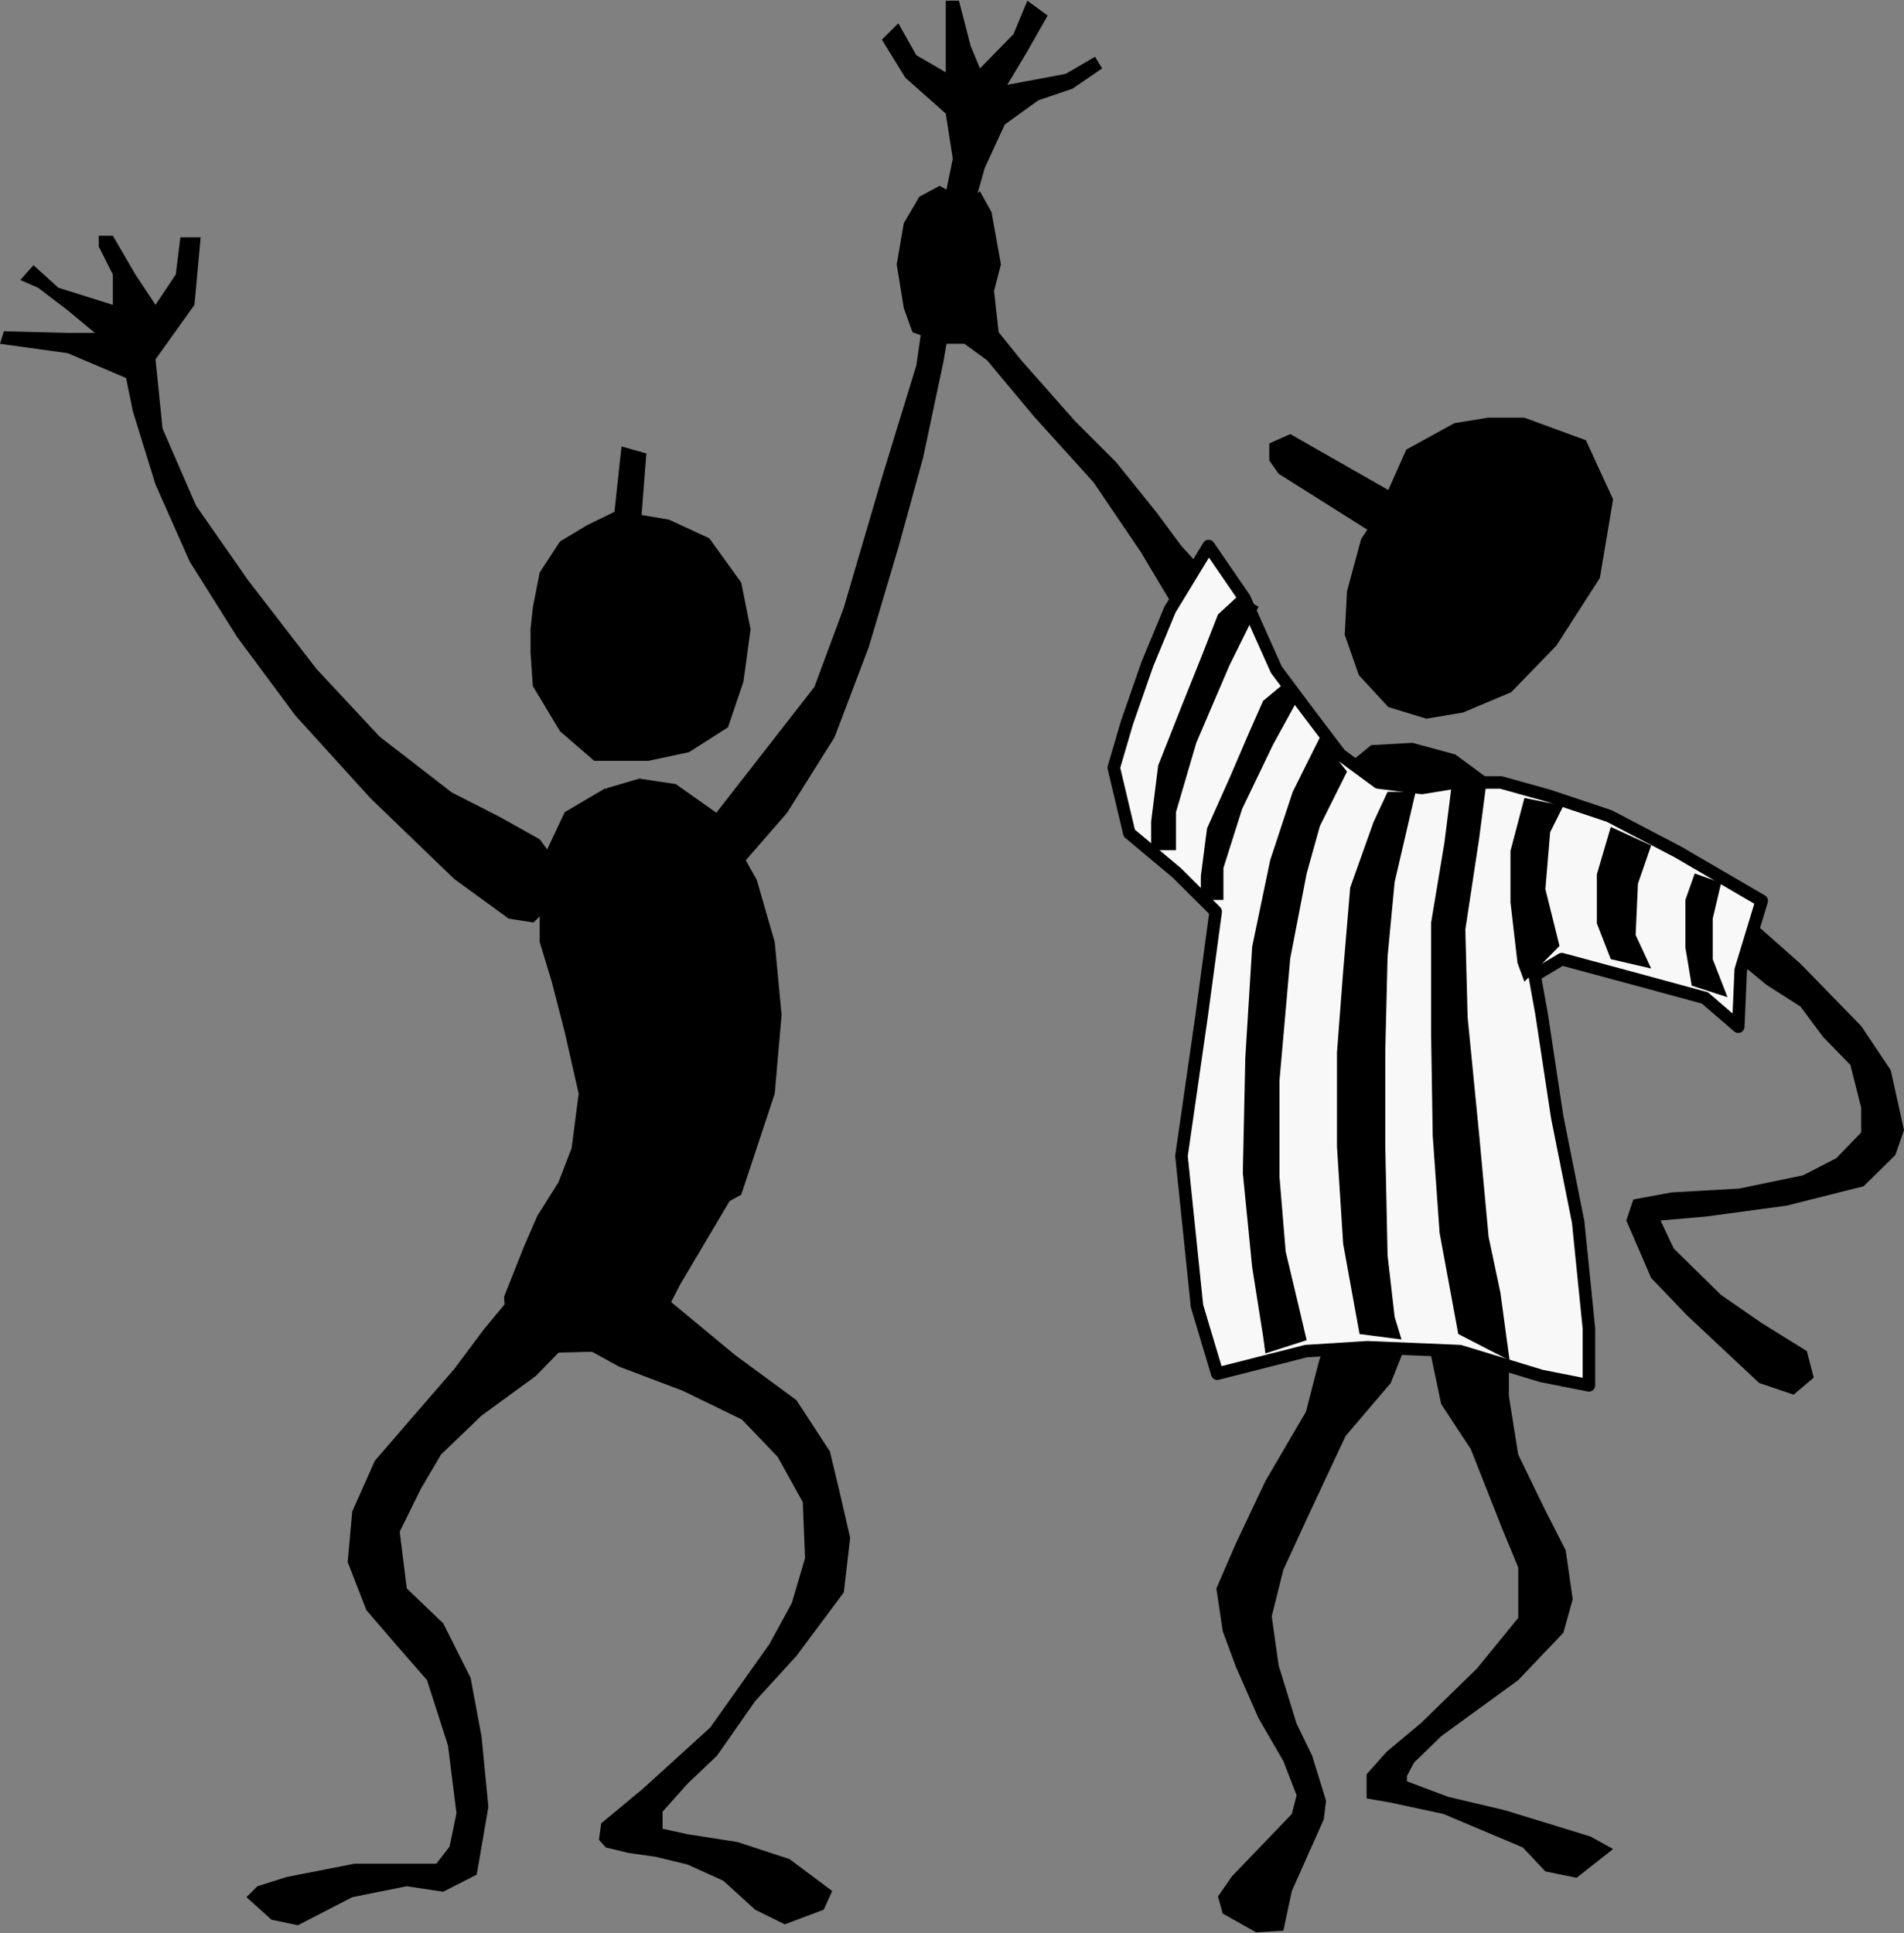 <?xml version="1.0" encoding="UTF-8" standalone="no"?>
<svg
   xmlns:ooo="http://xml.openoffice.org/svg/export"
   xmlns:dc="http://purl.org/dc/elements/1.1/"
   xmlns:cc="http://creativecommons.org/ns#"
   xmlns:rdf="http://www.w3.org/1999/02/22-rdf-syntax-ns#"
   xmlns:svg="http://www.w3.org/2000/svg"
   xmlns="http://www.w3.org/2000/svg"
   xmlns:sodipodi="http://sodipodi.sourceforge.net/DTD/sodipodi-0.dtd"
   xmlns:inkscape="http://www.inkscape.org/namespaces/inkscape"
   version="1.2"
   width="107.99mm"
   height="109.63mm"
   viewBox="0 0 10799 10963"
   preserveAspectRatio="xMidYMid"
   xml:space="preserve"
   id="svg115"
   sodipodi:docname="amwin.svg"
   style="fill-rule:evenodd;stroke-width:28.222;stroke-linejoin:round"
   inkscape:version="0.92.5 (2060ec1f9f, 2020-04-08)"><rect x="0" y="0" width="10799" height="10963" fill="#808080" stroke="none"/><sodipodi:namedview
   pagecolor="#ffffff"
   bordercolor="#666666"
   borderopacity="1"
   objecttolerance="10"
   gridtolerance="10"
   guidetolerance="10"
   inkscape:pageopacity="0"
   inkscape:pageshadow="2"
   inkscape:window-width="664"
   inkscape:window-height="487"
   id="namedview117"
   showgrid="false"
   inkscape:zoom="0.2102413"
   inkscape:cx="204.09449"
   inkscape:cy="207.1559"
   inkscape:window-x="0"
   inkscape:window-y="0"
   inkscape:window-maximized="0"
   inkscape:current-layer="svg115" />
 <defs
   class="ClipPathGroup"
   id="defs8">
  <clipPath
   id="presentation_clip_path"
   clipPathUnits="userSpaceOnUse">
   <rect
   x="0"
   y="0"
   width="21000"
   height="29700"
   id="rect2" />
  </clipPath>
  <clipPath
   id="presentation_clip_path_shrink"
   clipPathUnits="userSpaceOnUse">
   <rect
   x="21"
   y="29"
   width="20958"
   height="29641"
   id="rect5" />
  </clipPath>
 </defs>
 <defs
   class="TextShapeIndex"
   id="defs12">
  <g
   ooo:slide="id1"
   ooo:id-list="id3"
   id="g10" />
 </defs>
 <defs
   class="EmbeddedBulletChars"
   id="defs44">
  <g
   id="bullet-char-template-57356"
   transform="matrix(4.8828125e-4,0,0,-4.8828125e-4,0,0)">
   <path
   d="M 580,1141 1163,571 580,0 -4,571 Z"
   id="path14"
   inkscape:connector-curvature="0" />
  </g>
  <g
   id="bullet-char-template-57354"
   transform="matrix(4.8828125e-4,0,0,-4.8828125e-4,0,0)">
   <path
   d="M 8,1128 H 1137 V 0 H 8 Z"
   id="path17"
   inkscape:connector-curvature="0" />
  </g>
  <g
   id="bullet-char-template-10146"
   transform="matrix(4.8828125e-4,0,0,-4.8828125e-4,0,0)">
   <path
   d="M 174,0 602,739 174,1481 1456,739 Z M 1358,739 309,1346 659,739 Z"
   id="path20"
   inkscape:connector-curvature="0" />
  </g>
  <g
   id="bullet-char-template-10132"
   transform="matrix(4.8828125e-4,0,0,-4.8828125e-4,0,0)">
   <path
   d="M 2015,739 1276,0 H 717 l 543,543 H 174 v 393 h 1086 l -543,545 h 557 z"
   id="path23"
   inkscape:connector-curvature="0" />
  </g>
  <g
   id="bullet-char-template-10007"
   transform="matrix(4.8828125e-4,0,0,-4.8828125e-4,0,0)">
   <path
   d="m 0,-2 c -7,16 -16,29 -25,39 l 381,530 c -94,256 -141,385 -141,387 0,25 13,38 40,38 9,0 21,-2 34,-5 21,4 42,12 65,25 l 27,-13 111,-251 280,301 64,-25 24,25 c 21,-10 41,-24 62,-43 C 886,937 835,863 770,784 769,783 710,716 594,584 L 774,223 c 0,-27 -21,-55 -63,-84 l 16,-20 C 717,90 699,76 672,76 641,76 570,178 457,381 L 164,-76 c -22,-34 -53,-51 -92,-51 -42,0 -63,17 -64,51 -7,9 -10,24 -10,44 0,9 1,19 2,30 z"
   id="path26"
   inkscape:connector-curvature="0" />
  </g>
  <g
   id="bullet-char-template-10004"
   transform="matrix(4.8828125e-4,0,0,-4.8828125e-4,0,0)">
   <path
   d="M 285,-33 C 182,-33 111,30 74,156 52,228 41,333 41,471 c 0,78 14,145 41,201 34,71 87,106 158,106 53,0 88,-31 106,-94 l 23,-176 c 8,-64 28,-97 59,-98 l 735,706 c 11,11 33,17 66,17 42,0 63,-15 63,-46 V 965 c 0,-36 -10,-64 -30,-84 L 442,47 C 390,-6 338,-33 285,-33 Z"
   id="path29"
   inkscape:connector-curvature="0" />
  </g>
  <g
   id="bullet-char-template-9679"
   transform="matrix(4.8828125e-4,0,0,-4.8828125e-4,0,0)">
   <path
   d="M 813,0 C 632,0 489,54 383,161 276,268 223,411 223,592 c 0,181 53,324 160,431 106,107 249,161 430,161 179,0 323,-54 432,-161 108,-107 162,-251 162,-431 0,-180 -54,-324 -162,-431 C 1136,54 992,0 813,0 Z"
   id="path32"
   inkscape:connector-curvature="0" />
  </g>
  <g
   id="bullet-char-template-8226"
   transform="matrix(4.8828125e-4,0,0,-4.8828125e-4,0,0)">
   <path
   d="m 346,457 c -73,0 -137,26 -191,78 -54,51 -81,114 -81,188 0,73 27,136 81,188 54,52 118,78 191,78 73,0 134,-26 185,-79 51,-51 77,-114 77,-187 0,-75 -25,-137 -76,-188 -50,-52 -112,-78 -186,-78 z"
   id="path35"
   inkscape:connector-curvature="0" />
  </g>
  <g
   id="bullet-char-template-8211"
   transform="matrix(4.8828125e-4,0,0,-4.8828125e-4,0,0)">
   <path
   d="M -4,459 H 1135 V 606 H -4 Z"
   id="path38"
   inkscape:connector-curvature="0" />
  </g>
  <g
   id="bullet-char-template-61548"
   transform="matrix(4.8828125e-4,0,0,-4.8828125e-4,0,0)">
   <path
   d="m 173,740 c 0,163 58,303 173,419 116,115 255,173 419,173 163,0 302,-58 418,-173 116,-116 174,-256 174,-419 0,-163 -58,-303 -174,-418 C 1067,206 928,148 765,148 601,148 462,206 346,322 231,437 173,577 173,740 Z"
   id="path41"
   inkscape:connector-curvature="0" />
  </g>
 </defs>
 <g
   id="g49"
   transform="translate(-5100,-9368)">
  <g
   id="id2"
   class="Master_Slide">
   <g
   id="bg-id2"
   class="Background" />
   <g
   id="bo-id2"
   class="BackgroundObjects" />
  </g>
 </g>
 <g
   class="SlideGroup"
   id="g113"
   transform="translate(-5100,-9368)">
  <g
   id="g111">
   <g
   id="container-id1">
    <g
   id="id1"
   class="Slide"
   clip-path="url(#presentation_clip_path)">
     <g
   class="Page"
   id="g107">
      <g
   class="Graphic"
   id="g105">
       <g
   id="id3">
        <rect
   class="BoundingBox"
   x="5100"
   y="9368"
   width="10799"
   height="10963"
   id="rect51"
   style="fill:none;stroke:none" />
        <defs
   id="defs56">
         <clipPath
   id="clip_path_1"
   clipPathUnits="userSpaceOnUse">
          <path
   d="M 5100,9368 H 15898 V 20330 H 5100 Z"
   id="path53"
   inkscape:connector-curvature="0" />
         </clipPath>
        </defs>
        <g
   clip-path="url(#clip_path_1)"
   id="g102">
         <path
   d="m 12974,12147 102,-229 273,-150 190,-31 h 207 l 349,128 154,335 -75,446 -247,384 -256,264 -273,115 -208,35 -216,-66 -167,-181 -80,-229 13,-247 80,-296 35,-53 -503,-317 -53,-75 v -97 l 119,-53 z"
   id="path58"
   inkscape:connector-curvature="0"
   style="fill:#000000;stroke:none" />
         <path
   d="m 13861,14062 538,137 578,339 335,296 344,353 168,251 75,340 -49,141 -180,177 -437,110 -459,62 -256,22 75,159 269,264 230,159 256,159 39,150 -114,97 -195,-66 -410,-384 -203,-212 -141,-326 40,-119 216,-40 384,-22 362,-75 189,-97 141,-146 v -141 l -61,-242 -155,-159 -128,-172 -194,-124 -256,-212 -308,-163 -283,-70 -344,-53 -216,-75 -132,-128 v -181 l 132,-62 256,53 35,9 z"
   id="path60"
   inkscape:connector-curvature="0"
   style="fill:#000000;stroke:none" />
         <path
   d="m 12648,13608 203,167 26,163 -75,159 -220,31 -283,-317 -114,-270 -217,-339 -207,-384 -190,-318 -269,-397 -335,-370 -269,-322 -128,-93 h -115 l -180,-66 -49,-137 -40,-247 40,-234 88,-150 115,-62 154,84 75,-53 66,119 53,296 -39,150 26,234 128,159 304,344 234,234 230,286 141,190 282,309 216,366 208,415 z"
   id="path62"
   inkscape:connector-curvature="0"
   style="fill:#000000;stroke:none" />
         <path
   d="m 12277,14472 177,-445 154,-212 269,-221 234,-13 243,66 216,159 v 296 l -102,256 v 467 l 40,711 190,436 181,349 v 269 l -195,251 -154,119 -229,9 h -269 l -296,-75 -282,-445 -155,-530 -75,-414 v -490 z"
   id="path64"
   inkscape:connector-curvature="0"
   style="fill:#000000;stroke:none" />
         <path
   d="m 13618,16528 -176,-62 -168,84 -101,300 101,481 168,256 176,446 93,225 v 286 l -234,287 -317,309 -195,163 -114,128 v 137 l 128,22 308,66 450,190 128,136 177,36 207,-163 -128,-71 -489,-150 -318,-75 -234,-88 v -31 l 40,-75 154,-150 437,-318 256,-269 53,-190 -40,-278 -115,-225 -154,-317 -53,-331 v -322 -287 z"
   id="path66"
   inkscape:connector-curvature="0"
   style="fill:#000000;stroke:none" />
         <path
   d="m 12582,17084 141,-401 163,-195 h 115 l 141,97 -40,340 -114,287 -256,300 -225,481 -128,278 -66,264 39,278 102,331 88,181 79,256 -13,106 -181,406 -48,225 -155,9 -189,-106 -27,-97 80,-115 216,-225 123,-128 27,-106 -75,-194 -141,-243 -128,-291 -75,-203 -36,-242 111,-256 167,-353 230,-393 z"
   id="path68"
   inkscape:connector-curvature="0"
   style="fill:#000000;stroke:none" />
         <path
   d="m 8122,12814 39,-199 115,-176 155,-93 154,-75 40,-371 141,40 -27,349 155,26 229,106 181,251 53,265 -40,296 -88,260 -221,141 -229,49 h -309 l -194,-168 -154,-256 -13,-190 v -132 z"
   id="path70"
   inkscape:connector-curvature="0"
   style="fill:#000000;stroke:none" />
         <path
   d="m 8545,13837 181,-53 207,31 256,181 203,362 102,353 39,414 -39,446 -190,573 -66,36 -282,476 -142,278 -229,97 -344,9 -269,-106 -13,-212 114,-287 75,-172 119,-189 75,-194 40,-309 -79,-349 -75,-291 -67,-220 v -362 l 40,-159 102,-216 233,-137 v 9 z"
   id="path72"
   inkscape:connector-curvature="0"
   style="fill:#000000;stroke:none" />
         <path
   d="m 7932,14000 229,128 120,163 -27,181 -128,128 -141,-22 -309,-225 -476,-459 -424,-467 -331,-446 -269,-428 -194,-437 -128,-414 -39,-190 -331,-141 -384,-53 22,-71 362,9 h 154 l -154,-128 -168,-128 -101,-44 75,-84 141,128 309,97 v -172 l -80,-159 v -61 h 80 l 128,220 114,172 115,-172 26,-211 h 115 l -35,383 -221,309 40,393 190,437 295,423 388,503 358,384 410,317 z"
   id="path74"
   inkscape:connector-curvature="0"
   style="fill:#000000;stroke:none" />
         <path
   d="m 9114,14040 234,-300 371,-476 167,-450 216,-737 195,-636 79,-547 128,-626 -40,-256 -229,-203 -133,-216 93,-93 102,181 167,97 v -150 -256 h 75 l 66,256 53,128 190,-194 79,-190 115,84 -115,203 -114,190 331,-62 167,-97 40,66 -168,115 -194,66 -190,137 -114,247 -119,423 -115,675 -115,543 -141,512 -168,565 -194,511 -269,428 -269,309 -194,128 -75,-66 -26,-128 z"
   id="path76"
   inkscape:connector-curvature="0"
   style="fill:#000000;stroke:none" />
         <path
   d="m 7676,17133 168,-225 256,-309 247,31 26,247 -79,136 -155,159 -308,225 -230,221 -114,194 -120,243 40,322 207,198 155,309 62,331 39,401 -66,384 -190,97 -207,-31 -309,62 -308,159 -150,-31 -142,-128 62,-62 168,-53 384,-75 h 348 115 l 75,-97 39,-189 -48,-384 -119,-371 -177,-203 -167,-194 -106,-273 26,-287 128,-287 221,-256 z"
   id="path78"
   inkscape:connector-curvature="0"
   style="fill:#000000;stroke:none" />
         <path
   d="m 8973,17256 -362,-137 -216,-119 -79,-167 119,-120 256,-30 194,52 384,318 348,256 190,291 53,221 62,269 -36,309 -269,361 -234,256 -216,309 -167,159 -142,159 v 97 l 142,31 282,44 296,97 242,181 -48,106 -221,83 -168,-83 -180,-164 -203,-92 -181,-44 -155,-22 -128,-31 -39,-44 13,-93 234,-194 384,-349 335,-472 128,-234 75,-255 -13,-318 -142,-256 -203,-212 z"
   id="path80"
   inkscape:connector-curvature="0"
   style="fill:#000000;stroke:none" />
         <path
   d="m 11955,12465 -220,362 -128,309 -115,330 -75,256 88,371 269,225 221,220 -79,587 -115,799 88,851 115,384 503,-128 348,-22 525,22 463,141 269,53 v -322 l -61,-604 -119,-596 -89,-587 -39,-216 154,-92 423,114 389,106 189,163 14,-322 119,-392 -477,-278 -388,-203 -344,-115 -269,-75 h -260 l -190,31 -247,-31 -216,-159 -194,-256 -168,-225 -181,-405 z"
   id="path82"
   inkscape:connector-curvature="0"
   style="fill:#f8f8f8;stroke:none" />
         <path
   d="m 11955,12465 -220,362 -128,309 -115,330 -75,256 88,371 269,225 221,220 -79,587 -115,799 88,851 115,384 503,-128 348,-22 525,22 463,141 269,53 v -322 l -61,-604 -119,-596 -89,-587 -39,-216 154,-92 423,114 389,106 189,163 14,-322 119,-392 -477,-278 -388,-203 -344,-115 -269,-75 h -260 l -190,31 -247,-31 -216,-159 -194,-256 -168,-225 -181,-405 z"
   id="path84"
   inkscape:connector-curvature="0"
   style="fill:none;stroke:#000000;stroke-width:71;stroke-linecap:round;stroke-linejoin:round" />
         <path
   d="m 11629,14027 40,-318 136,-344 115,-287 88,-225 115,-106 115,62 -164,331 -189,441 -115,393 v 216 h -141 v -256 z"
   id="path86"
   inkscape:connector-curvature="0"
   style="fill:#000000;stroke:none" />
         <path
   d="m 11911,14336 35,-270 128,-286 106,-247 84,-190 106,-88 106,53 -155,282 -176,366 -106,335 v 181 h -128 v -216 z"
   id="path88"
   inkscape:connector-curvature="0"
   style="fill:#000000;stroke:none" />
         <path
   d="m 12264,16947 -62,-392 -53,-534 14,-653 39,-631 102,-490 128,-388 154,-309 154,194 -154,309 -75,269 -93,481 -61,693 v 547 l 35,423 66,278 53,225 -234,75 z"
   id="path90"
   inkscape:connector-curvature="0"
   style="fill:#000000;stroke:none" />
         <path
   d="m 12811,16934 -93,-512 -35,-551 v -534 l 35,-459 40,-476 132,-371 80,-172 h 159 l -119,512 -40,423 -13,534 v 543 l 13,617 40,349 39,128 z"
   id="path92"
   inkscape:connector-curvature="0"
   style="fill:#000000;stroke:none" />
         <path
   d="m 13371,16934 -106,-574 -39,-551 -9,-565 v -644 l 75,-450 40,-317 198,-22 -40,308 -79,521 13,498 66,671 53,574 67,317 52,384 z"
   id="path94"
   inkscape:connector-curvature="0"
   style="fill:#000000;stroke:none" />
         <path
   d="m 13746,13894 -79,300 v 292 l 40,344 39,106 199,-203 -80,-322 27,-323 75,-150 z"
   id="path96"
   inkscape:connector-curvature="0"
   style="fill:#000000;stroke:none" />
         <path
   d="m 14236,14058 -79,269 v 278 l 79,203 229,53 -88,-190 13,-291 75,-217 z"
   id="path98"
   inkscape:connector-curvature="0"
   style="fill:#000000;stroke:none" />
         <path
   d="m 14712,14322 -53,150 v 269 l 36,217 203,66 -84,-216 v -230 l 48,-203 z"
   id="path100"
   inkscape:connector-curvature="0"
   style="fill:#000000;stroke:none" />
        </g>
       </g>
      </g>
     </g>
    </g>
   </g>
  </g>
 </g>
</svg>